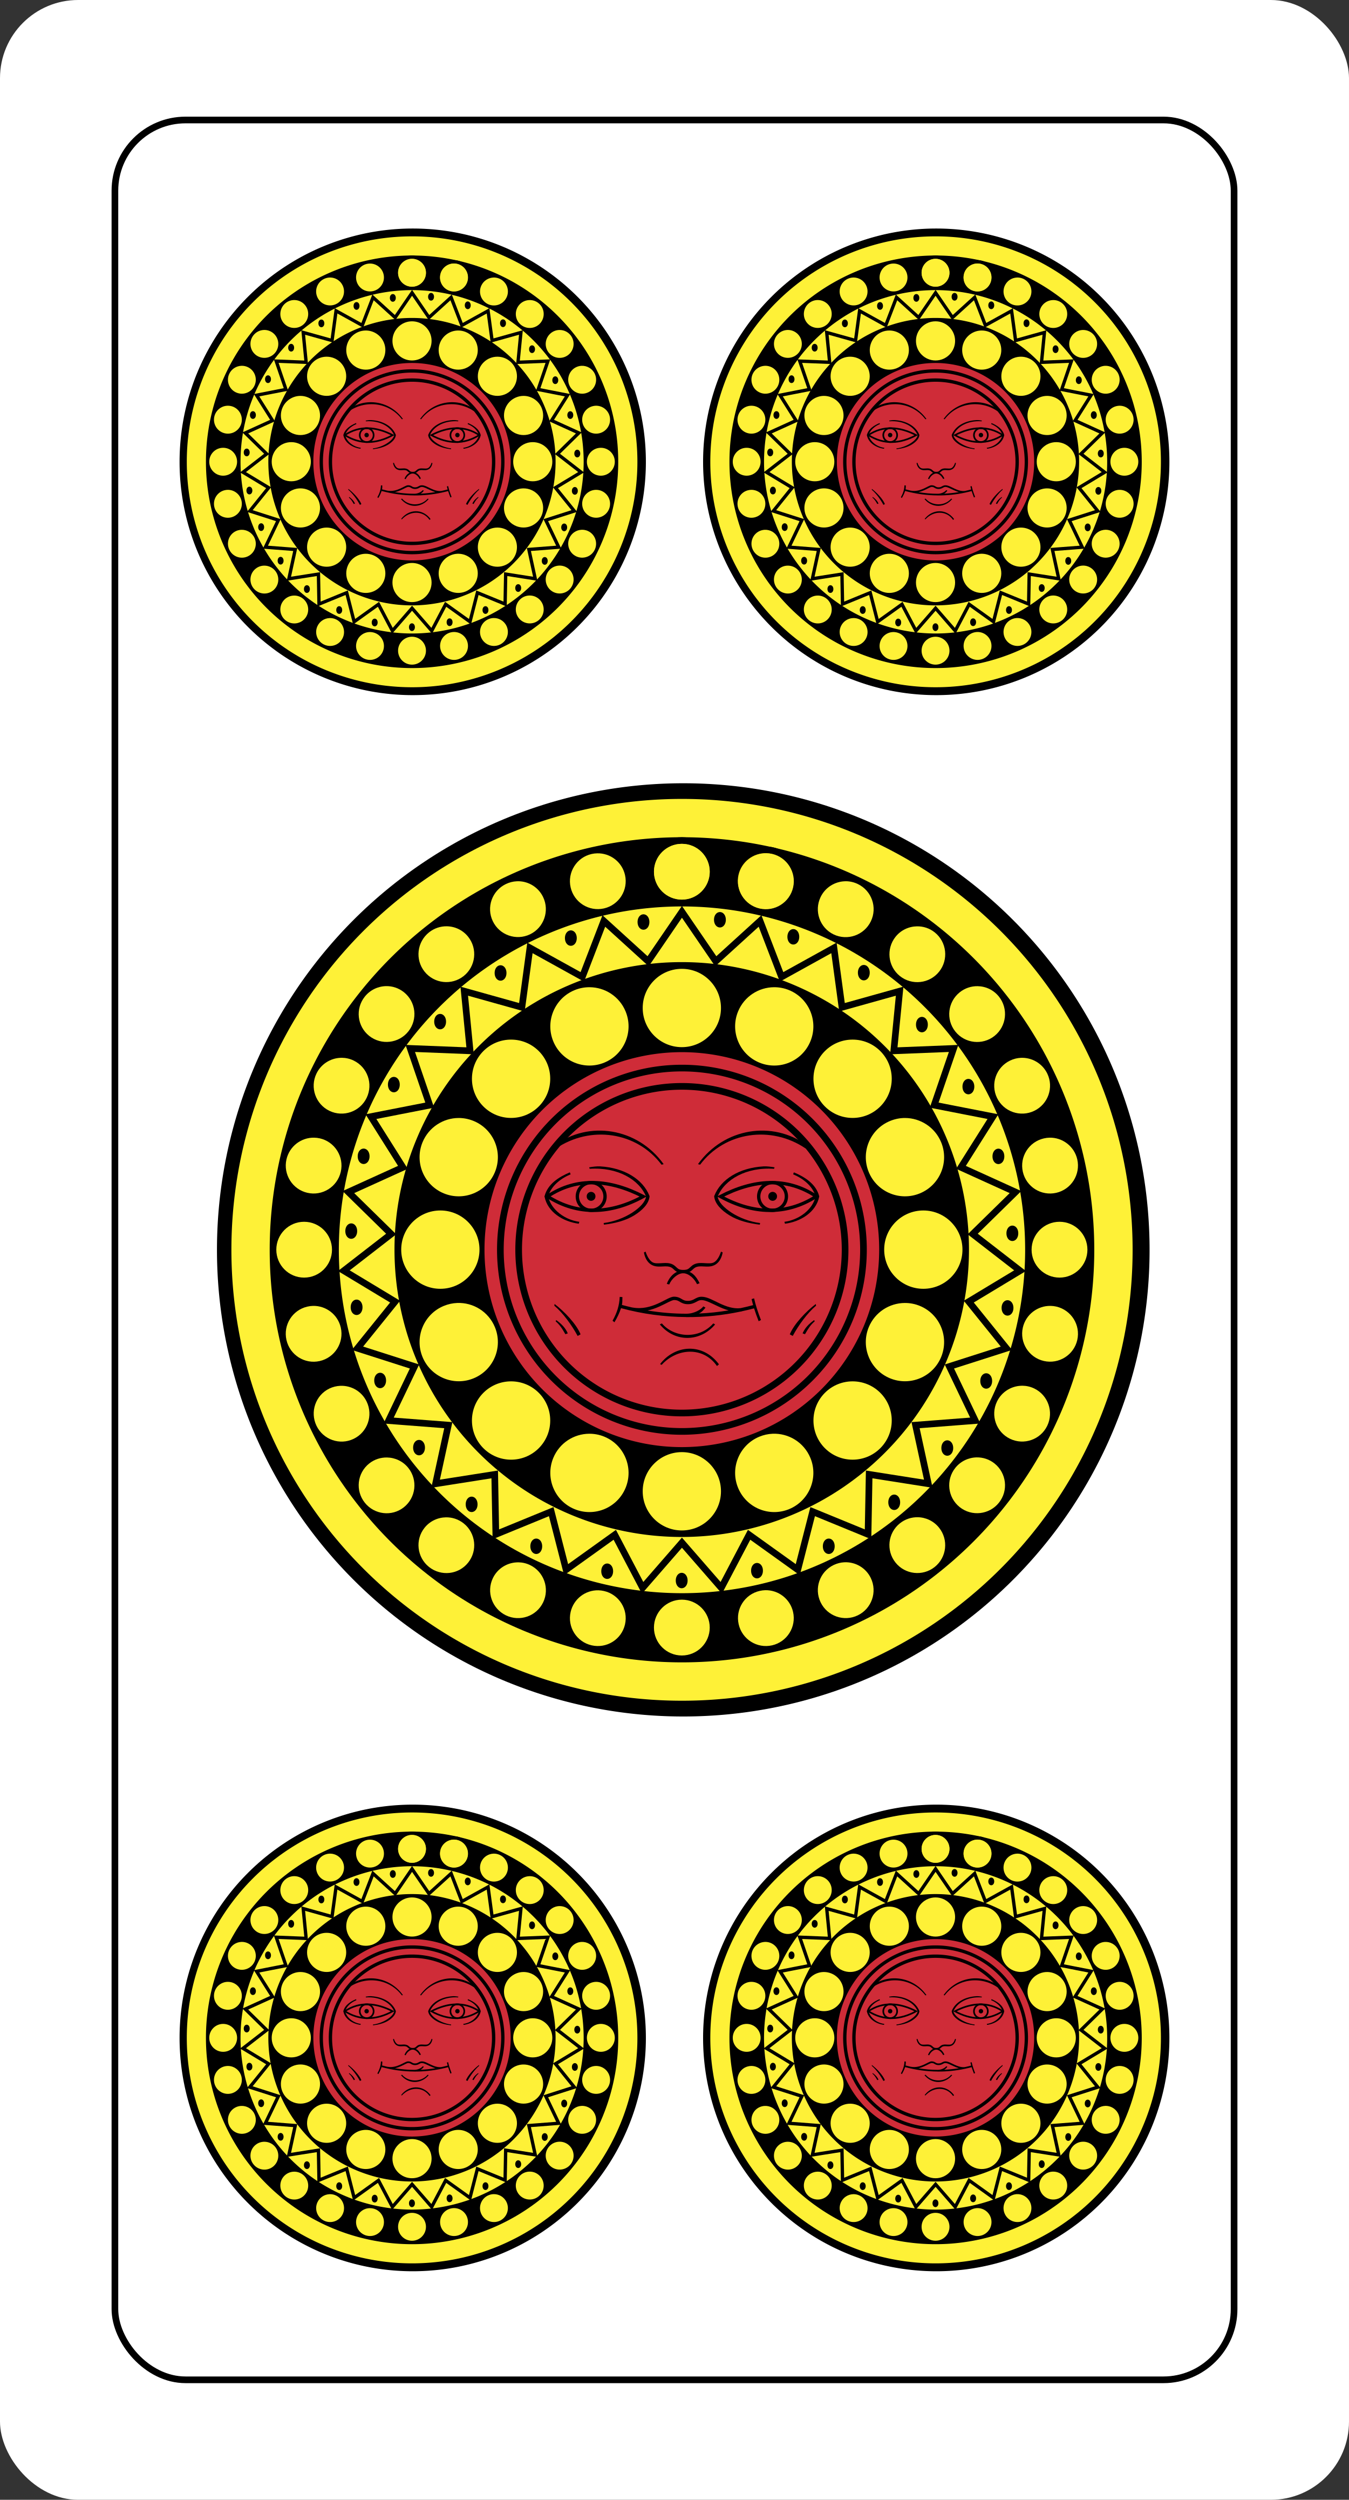 <?xml version="1.0" encoding="UTF-8" standalone="no"?>
<!-- Created with Inkscape (http://www.inkscape.org/) -->
<svg
   xmlns:dc="http://purl.org/dc/elements/1.1/"
   xmlns:cc="http://web.resource.org/cc/"
   xmlns:rdf="http://www.w3.org/1999/02/22-rdf-syntax-ns#"
   xmlns:svg="http://www.w3.org/2000/svg"
   xmlns="http://www.w3.org/2000/svg"
   xmlns:xlink="http://www.w3.org/1999/xlink"
   xmlns:sodipodi="http://sodipodi.sourceforge.net/DTD/sodipodi-0.dtd"
   xmlns:inkscape="http://www.inkscape.org/namespaces/inkscape"
   id="svg2"
   sodipodi:version="0.32"
   inkscape:version="0.45.1"
   width="810"
   height="1500"
   version="1.0"
   sodipodi:docbase="C:\Documents and Settings\Flanker\Desktop\Temporanei\SVG\Piacentine SVG"
   sodipodi:docname="Piacentine-D5.svg"
   inkscape:output_extension="org.inkscape.output.svg.inkscape">
  <rect width="100%" height="100%" fill="#333333" stroke="none"/>
  <defs
     id="defs5" />
  <sodipodi:namedview
     inkscape:window-height="1003"
     inkscape:window-width="1280"
     inkscape:pageshadow="2"
     inkscape:pageopacity="0.0"
     guidetolerance="10.0"
     gridtolerance="10.0"
     objecttolerance="10.0"
     borderopacity="1.0"
     bordercolor="#666666"
     pagecolor="#ffffff"
     id="base"
     inkscape:zoom="0.53533333"
     inkscape:cx="405"
     inkscape:cy="750"
     inkscape:window-x="0"
     inkscape:window-y="0"
     inkscape:current-layer="svg2"
     showguides="true"
     inkscape:guide-bbox="true" />
  <rect
     ry="46.912"
     y="0"
     x="0"
     height="1500"
     width="810"
     id="rect4428"
     style="fill:white;fill-opacity:1;fill-rule:evenodd;stroke:none;stroke-width:4;stroke-linejoin:miter;stroke-miterlimit:4;stroke-dasharray:none;stroke-opacity:1" />
  <g
     id="g2803"
     transform="translate(125.283,465)">
    <path
       sodipodi:type="arc"
       style="fill:#000000;fill-opacity:1;fill-rule:evenodd;stroke:none;stroke-width:3.96;stroke-linejoin:miter;stroke-miterlimit:4;stroke-dasharray:none;stroke-opacity:1"
       id="path2805"
       sodipodi:cx="413.96637"
       sodipodi:cy="402.80322"
       sodipodi:rx="277.21793"
       sodipodi:ry="277.21793"
       d="M 691.184 402.803 A 277.218 277.218 0 1 1  136.748,402.803 A 277.218 277.218 0 1 1  691.184 402.803 z"
       transform="matrix(1.01,0,0,1.01,-133.121,-121.846)" />
    <path
       transform="matrix(0.976,0,0,0.976,-119.806,-108.184)"
       d="M 691.184 402.803 A 277.218 277.218 0 1 1  136.748,402.803 A 277.218 277.218 0 1 1  691.184 402.803 z"
       sodipodi:ry="277.21793"
       sodipodi:rx="277.21793"
       sodipodi:cy="402.80322"
       sodipodi:cx="413.96637"
       id="path2807"
       style="fill:#fef137;fill-opacity:1;fill-rule:evenodd;stroke:none;stroke-width:3.96;stroke-linejoin:miter;stroke-miterlimit:4;stroke-dasharray:none;stroke-opacity:1"
       sodipodi:type="arc" />
    <path
       sodipodi:type="arc"
       style="fill:#000000;fill-opacity:1;fill-rule:evenodd;stroke:none;stroke-width:3.96;stroke-linejoin:miter;stroke-miterlimit:4;stroke-dasharray:none;stroke-opacity:1"
       id="path2809"
       sodipodi:cx="413.96637"
       sodipodi:cy="402.80322"
       sodipodi:rx="277.21793"
       sodipodi:ry="277.21793"
       d="M 691.184 402.803 A 277.218 277.218 0 1 1  136.748,402.803 A 277.218 277.218 0 1 1  691.184 402.803 z"
       transform="matrix(0.893,0,0,0.893,-85.46,-74.764)" />
    <path
       id="path3650"
       d="M 284.125,39.344 C 273.787,39.344 265.406,47.756 265.406,58.094 C 265.406,68.431 273.787,76.813 284.125,76.812 C 294.463,76.812 302.844,68.431 302.844,58.094 C 302.844,47.756 294.463,39.344 284.125,39.344 z "
       style="fill:#efd002;fill-opacity:1;fill-rule:evenodd;stroke:#000000;stroke-width:4;stroke-linejoin:miter;stroke-miterlimit:4;stroke-dasharray:none;stroke-opacity:1" />
    <path
       id="path3648"
       d="M 334.844,44.938 C 326.137,44.742 318.2,50.681 316.188,59.5 C 313.887,69.579 320.203,79.637 330.281,81.938 C 340.36,84.238 350.418,77.922 352.719,67.844 C 355.019,57.765 348.704,47.707 338.625,45.406 C 337.365,45.119 336.087,44.965 334.844,44.938 z "
       style="fill:#efd002;fill-opacity:1;fill-rule:evenodd;stroke:#000000;stroke-width:4;stroke-linejoin:miter;stroke-miterlimit:4;stroke-dasharray:none;stroke-opacity:1" />
    <path
       id="path3587"
       d="M 284.125,41.344 C 274.879,41.344 267.375,48.816 267.375,58.062 C 267.375,67.308 274.879,74.812 284.125,74.812 C 293.371,74.812 300.875,67.308 300.875,58.062 C 300.875,48.816 293.371,41.344 284.125,41.344 z M 233.312,47.031 C 232.2,47.057 231.064,47.18 229.938,47.438 C 220.923,49.495 215.286,58.455 217.344,67.469 C 219.401,76.483 228.361,82.151 237.375,80.094 C 246.389,78.036 252.057,69.045 250,60.031 C 248.2,52.144 241.098,46.851 233.312,47.031 z M 334.969,47.031 C 327.182,46.857 320.081,52.175 318.281,60.062 C 316.224,69.077 321.861,78.099 330.875,80.156 C 339.889,82.214 348.88,76.514 350.938,67.5 C 352.995,58.486 347.358,49.495 338.344,47.438 C 337.217,47.18 336.081,47.056 334.969,47.031 z M 186.125,63.781 C 185.72,63.772 185.313,63.792 184.906,63.812 C 182.734,63.921 180.551,64.466 178.469,65.469 C 170.138,69.48 166.613,79.451 170.625,87.781 C 174.637,96.112 184.67,99.637 193,95.625 C 201.33,91.613 204.824,81.58 200.812,73.25 C 197.992,67.393 192.206,63.923 186.125,63.781 z M 382.75,63.781 C 382.411,63.777 382.087,63.796 381.75,63.812 C 375.815,64.104 370.195,67.554 367.438,73.281 C 363.426,81.612 366.92,91.676 375.25,95.688 C 383.58,99.699 393.613,96.143 397.625,87.812 C 401.637,79.482 398.143,69.48 389.812,65.469 C 387.535,64.372 385.122,63.812 382.75,63.781 z M 143,90.812 C 139.25,90.755 135.475,91.947 132.312,94.469 C 125.084,100.233 123.86,110.771 129.625,118 C 135.39,125.229 145.927,126.421 153.156,120.656 C 160.385,114.892 161.577,104.323 155.812,97.094 C 152.57,93.028 147.821,90.887 143,90.812 z M 425.281,90.844 C 420.454,90.925 415.68,93.059 412.438,97.125 C 406.673,104.354 407.834,114.923 415.062,120.688 C 422.291,126.452 432.86,125.26 438.625,118.031 C 444.39,110.802 443.197,100.234 435.969,94.469 C 432.806,91.947 429.035,90.781 425.281,90.844 z M 106.562,126.719 C 101.742,126.805 96.993,128.965 93.75,133.031 C 87.985,140.26 89.146,150.798 96.375,156.562 C 103.604,162.327 114.141,161.135 119.906,153.906 C 125.671,146.677 124.479,136.14 117.25,130.375 C 114.087,127.853 110.311,126.651 106.562,126.719 z M 461.719,126.75 C 457.965,126.687 454.163,127.884 451,130.406 C 443.771,136.171 442.548,146.709 448.312,153.938 C 454.077,161.166 464.646,162.358 471.875,156.594 C 479.104,150.829 480.296,140.26 474.531,133.031 C 471.289,128.965 466.546,126.831 461.719,126.75 z M 80,169.719 C 79.661,169.715 79.337,169.733 79,169.75 C 73.073,170.045 67.477,173.492 64.719,179.219 C 60.707,187.549 64.201,197.551 72.531,201.562 C 80.862,205.574 90.863,202.08 94.875,193.75 C 98.887,185.42 95.393,175.387 87.062,171.375 C 84.785,170.278 82.37,169.743 80,169.719 z M 487.625,169.75 C 485.452,169.855 483.27,170.403 481.188,171.406 C 472.857,175.418 469.332,185.42 473.344,193.75 C 477.355,202.08 487.388,205.574 495.719,201.562 C 504.049,197.551 507.574,187.549 503.562,179.219 C 500.554,172.971 494.145,169.434 487.625,169.75 z M 63.375,217.656 C 55.594,217.483 48.519,222.8 46.719,230.688 C 44.661,239.702 50.298,248.693 59.312,250.75 C 68.327,252.807 77.286,247.139 79.344,238.125 C 81.401,229.111 75.764,220.12 66.75,218.062 C 65.623,217.805 64.487,217.681 63.375,217.656 z M 504.875,217.656 C 503.763,217.681 502.627,217.837 501.5,218.094 C 492.486,220.151 486.818,229.142 488.875,238.156 C 490.932,247.17 499.923,252.807 508.938,250.75 C 517.952,248.693 523.62,239.702 521.562,230.688 C 519.762,222.8 512.662,217.482 504.875,217.656 z M 57.312,268.125 C 48.066,268.125 40.625,275.629 40.625,284.875 C 40.625,294.121 48.066,301.625 57.312,301.625 C 66.558,301.625 74.062,294.121 74.062,284.875 C 74.062,275.629 66.558,268.125 57.312,268.125 z M 510.906,268.125 C 501.66,268.125 494.125,275.629 494.125,284.875 C 494.125,294.121 501.66,301.625 510.906,301.625 C 520.152,301.625 527.656,294.121 527.656,284.875 C 527.656,275.629 520.152,268.125 510.906,268.125 z M 62.656,318.594 C 61.544,318.619 60.408,318.774 59.281,319.031 C 50.267,321.089 44.661,330.048 46.719,339.062 C 48.776,348.077 57.705,353.745 66.719,351.688 C 75.733,349.63 81.401,340.639 79.344,331.625 C 77.544,323.738 70.443,318.419 62.656,318.594 z M 505.594,318.594 C 497.807,318.419 490.675,323.706 488.875,331.594 C 486.818,340.608 492.486,349.599 501.5,351.656 C 510.514,353.714 519.505,348.077 521.562,339.062 C 523.62,330.048 517.952,321.057 508.938,319 C 507.811,318.743 506.706,318.619 505.594,318.594 z M 488.656,366.5 C 488.317,366.496 487.993,366.515 487.656,366.531 C 481.721,366.822 476.102,370.273 473.344,376 C 469.332,384.33 472.857,394.332 481.188,398.344 C 489.518,402.355 499.52,398.862 503.531,390.531 C 507.543,382.201 504.049,372.168 495.719,368.156 C 493.441,367.059 491.028,366.525 488.656,366.5 z M 78.969,366.562 C 76.796,366.668 74.583,367.185 72.5,368.188 C 64.17,372.199 60.738,382.201 64.75,390.531 C 68.762,398.862 78.732,402.387 87.062,398.375 C 95.393,394.363 98.887,384.362 94.875,376.031 C 91.866,369.783 85.488,366.246 78.969,366.562 z M 461.156,409.5 C 456.329,409.581 451.555,411.746 448.312,415.812 C 442.548,423.041 443.74,433.579 450.969,439.344 C 458.198,445.109 468.766,443.916 474.531,436.688 C 480.296,429.459 479.104,418.921 471.875,413.156 C 468.712,410.634 464.91,409.437 461.156,409.5 z M 107.094,409.562 C 103.34,409.499 99.538,410.665 96.375,413.188 C 89.146,418.952 87.985,429.459 93.75,436.688 C 99.515,443.916 110.021,445.171 117.25,439.406 C 124.479,433.642 125.671,423.073 119.906,415.844 C 116.664,411.778 111.921,409.644 107.094,409.562 z M 425.781,445.406 C 422.027,445.343 418.225,446.54 415.062,449.062 C 407.834,454.827 406.642,465.365 412.406,472.594 C 418.171,479.823 428.74,481.015 435.969,475.25 C 443.198,469.485 444.358,458.948 438.594,451.719 C 435.351,447.653 430.608,445.488 425.781,445.406 z M 142.469,445.469 C 137.642,445.55 132.868,447.684 129.625,451.75 C 123.86,458.979 125.084,469.485 132.312,475.25 C 139.541,481.015 150.048,479.885 155.812,472.656 C 161.577,465.428 160.385,454.89 153.156,449.125 C 149.994,446.603 146.223,445.406 142.469,445.469 z M 381.688,472.438 C 379.514,472.543 377.333,473.091 375.25,474.094 C 366.92,478.105 363.426,488.107 367.438,496.438 C 371.449,504.768 381.451,508.293 389.781,504.281 C 398.112,500.27 401.605,490.237 397.594,481.906 C 394.585,475.658 388.207,472.121 381.688,472.438 z M 185.938,472.469 C 185.599,472.465 185.275,472.483 184.938,472.5 C 179.002,472.791 173.414,476.242 170.656,481.969 C 166.645,490.299 170.17,500.27 178.5,504.281 C 186.83,508.293 196.832,504.83 200.844,496.5 C 204.855,488.17 201.33,478.137 193,474.125 C 190.722,473.028 188.309,472.494 185.938,472.469 z M 334.219,489.188 C 333.106,489.212 331.971,489.368 330.844,489.625 C 321.83,491.682 316.193,500.642 318.25,509.656 C 320.307,518.67 329.298,524.339 338.312,522.281 C 347.327,520.224 352.964,511.233 350.906,502.219 C 349.106,494.331 342.006,489.013 334.219,489.188 z M 234.031,489.25 C 226.244,489.076 219.144,494.394 217.344,502.281 C 215.286,511.295 220.955,520.224 229.969,522.281 C 238.983,524.339 247.943,518.733 250,509.719 C 252.057,500.705 246.42,491.745 237.406,489.688 C 236.279,489.43 235.144,489.275 234.031,489.25 z M 284.125,494.875 C 274.879,494.875 267.375,502.379 267.375,511.625 C 267.375,520.871 274.879,528.375 284.125,528.375 C 293.371,528.375 300.875,520.871 300.875,511.625 C 300.875,502.379 293.371,494.875 284.125,494.875 z "
       style="opacity:1;fill:#fef137;fill-opacity:1;stroke:none;stroke-width:7;stroke-linecap:round;stroke-linejoin:round;stroke-miterlimit:4;stroke-dasharray:none;stroke-opacity:1" />
    <path
       transform="matrix(1.035,0,0,1.035,-127.871,-137.73)"
       d="M 597.228 408.385 A 199.076 199.076 0 1 1  199.076,408.385 A 199.076 199.076 0 1 1  597.228 408.385 z"
       sodipodi:ry="199.07597"
       sodipodi:rx="199.07597"
       sodipodi:cy="408.38477"
       sodipodi:cx="398.15195"
       id="path2814"
       style="fill:#fef137;fill-opacity:1;fill-rule:evenodd;stroke:none;stroke-width:3.819;stroke-linejoin:miter;stroke-miterlimit:4;stroke-dasharray:none;stroke-opacity:1"
       sodipodi:type="arc" />
    <path
       transform="matrix(1.03,0,0,1.03,-120.288,-138.725)"
       d="M 560.017 411.176 A 167.447 167.447 0 1 1  225.123,411.176 A 167.447 167.447 0 1 1  560.017 411.176 z"
       sodipodi:ry="167.44708"
       sodipodi:rx="167.44708"
       sodipodi:cy="411.17557"
       sodipodi:cx="392.57037"
       id="path2816"
       style="fill:#000000;fill-opacity:1;fill-rule:evenodd;stroke:none;stroke-width:4;stroke-linejoin:miter;stroke-miterlimit:4;stroke-dasharray:none;stroke-opacity:1"
       sodipodi:type="arc" />
    <path
       id="path3676"
       d="M 284.125,116.344 C 271.153,116.344 260.625,126.872 260.625,139.844 C 260.625,152.816 271.153,163.344 284.125,163.344 C 297.097,163.344 307.625,152.816 307.625,139.844 C 307.625,126.872 297.097,116.344 284.125,116.344 z M 228.812,127.375 C 225.76,127.352 222.652,127.915 219.656,129.156 C 207.672,134.12 201.973,147.89 206.938,159.875 C 211.902,171.86 225.64,177.558 237.625,172.594 C 249.61,167.63 255.308,153.86 250.344,141.875 C 246.621,132.887 237.97,127.445 228.812,127.375 z M 339.438,127.375 C 330.28,127.445 321.629,132.887 317.906,141.875 C 312.942,153.86 318.64,167.63 330.625,172.594 C 342.61,177.558 356.348,171.86 361.312,159.875 C 366.277,147.89 360.578,134.12 348.594,129.156 C 345.598,127.915 342.49,127.352 339.438,127.375 z M 181.594,158.812 C 175.578,158.812 169.555,161.101 164.969,165.688 C 155.796,174.86 155.796,189.765 164.969,198.938 C 174.141,208.11 189.046,208.11 198.219,198.938 C 207.391,189.765 207.391,174.86 198.219,165.688 C 193.632,161.101 187.609,158.812 181.594,158.812 z M 386.656,158.812 C 380.641,158.812 374.618,161.101 370.031,165.688 C 360.859,174.86 360.859,189.765 370.031,198.938 C 379.204,208.11 394.109,208.11 403.281,198.938 C 412.454,189.765 412.454,174.86 403.281,165.688 C 398.695,161.101 392.672,158.812 386.656,158.812 z M 150,205.844 C 140.843,205.914 132.161,211.387 128.438,220.375 C 123.473,232.36 129.172,246.098 141.156,251.062 C 153.141,256.027 166.911,250.328 171.875,238.344 C 176.839,226.359 171.141,212.62 159.156,207.656 C 156.16,206.415 153.052,205.82 150,205.844 z M 418.25,205.844 C 415.198,205.82 412.09,206.415 409.094,207.656 C 397.109,212.62 391.411,226.359 396.375,238.344 C 401.339,250.328 415.109,256.027 427.094,251.062 C 439.078,246.098 444.777,232.36 439.812,220.375 C 436.089,211.387 427.407,205.914 418.25,205.844 z M 139.125,261.344 C 126.153,261.344 115.625,271.872 115.625,284.844 C 115.625,297.816 126.153,308.344 139.125,308.344 C 152.097,308.344 162.625,297.816 162.625,284.844 C 162.625,271.872 152.097,261.344 139.125,261.344 z M 429.125,261.344 C 416.153,261.344 405.625,271.872 405.625,284.844 C 405.625,297.816 416.153,308.344 429.125,308.344 C 442.097,308.344 452.625,297.816 452.625,284.844 C 452.625,271.872 442.097,261.344 429.125,261.344 z M 149.188,316.844 C 146.507,316.955 143.778,317.539 141.156,318.625 C 129.172,323.589 123.473,337.328 128.438,349.312 C 133.402,361.297 147.172,366.995 159.156,362.031 C 171.141,357.067 176.839,343.328 171.875,331.344 C 167.997,321.981 158.761,316.446 149.188,316.844 z M 417.938,316.844 C 408.78,316.914 400.098,322.355 396.375,331.344 C 391.411,343.328 397.109,357.067 409.094,362.031 C 421.078,366.995 434.848,361.297 439.812,349.312 C 444.777,337.328 439.078,323.589 427.094,318.625 C 424.098,317.384 420.99,316.82 417.938,316.844 z M 181.594,363.875 C 175.578,363.875 169.555,366.164 164.969,370.75 C 155.796,379.923 155.796,394.827 164.969,404 C 174.141,413.173 189.046,413.173 198.219,404 C 207.391,394.827 207.391,379.923 198.219,370.75 C 193.632,366.164 187.609,363.875 181.594,363.875 z M 386.656,363.875 C 380.641,363.875 374.618,366.164 370.031,370.75 C 360.859,379.923 360.859,394.827 370.031,404 C 379.204,413.173 394.109,413.173 403.281,404 C 412.454,394.827 412.454,379.923 403.281,370.75 C 398.695,366.164 392.672,363.875 386.656,363.875 z M 228.469,395.312 C 219.311,395.382 210.661,400.824 206.938,409.812 C 201.973,421.797 207.672,435.567 219.656,440.531 C 231.641,445.495 245.38,439.797 250.344,427.812 C 255.308,415.828 249.61,402.058 237.625,397.094 C 234.629,395.853 231.521,395.289 228.469,395.312 z M 338.625,395.312 C 335.944,395.424 333.247,396.008 330.625,397.094 C 318.64,402.058 312.942,415.828 317.906,427.812 C 322.87,439.797 336.609,445.495 348.594,440.531 C 360.578,435.567 366.277,421.797 361.312,409.812 C 357.434,400.45 348.198,394.915 338.625,395.312 z M 284.125,406.344 C 271.153,406.344 260.625,416.872 260.625,429.844 C 260.625,442.816 271.153,453.344 284.125,453.344 C 297.097,453.344 307.625,442.816 307.625,429.844 C 307.625,416.872 297.097,406.344 284.125,406.344 z "
       style="opacity:1;fill:#fef137;fill-opacity:1;stroke:none;stroke-width:7;stroke-linecap:round;stroke-linejoin:round;stroke-miterlimit:4;stroke-dasharray:none;stroke-opacity:1" />
    <path
       transform="matrix(2.65,0,0,2.652,-445.512,-474.206)"
       d="M 275.357,352.517 L 266.449,362.741 L 260.138,350.738 L 249.111,358.632 L 245.738,345.497 L 233.188,350.635 L 232.936,337.076 L 219.539,339.182 L 222.421,325.931 L 208.899,324.89 L 214.759,312.66 L 201.842,308.53 L 210.364,297.981 L 198.748,290.983 L 209.473,282.683 L 199.784,273.195 L 212.134,267.593 L 204.894,256.126 L 218.203,253.523 L 213.803,240.695 L 227.354,241.231 L 226.03,227.735 L 239.092,231.382 L 240.917,217.944 L 252.785,224.505 L 257.66,211.85 L 267.696,220.971 L 275.357,209.781 L 283.019,220.971 L 293.055,211.85 L 297.929,224.505 L 309.798,217.944 L 311.623,231.382 L 324.685,227.735 L 323.361,241.231 L 336.912,240.695 L 332.512,253.523 L 345.821,256.126 L 338.581,267.593 L 350.931,273.195 L 341.242,282.683 L 351.967,290.983 L 340.351,297.981 L 348.873,308.53 L 335.956,312.66 L 341.816,324.89 L 328.294,325.931 L 331.176,339.182 L 317.779,337.076 L 317.526,350.635 L 304.976,345.497 L 301.604,358.632 L 290.577,350.738 L 284.266,362.741 L 275.357,352.517 z "
       inkscape:randomized="0"
       inkscape:rounded="0"
       inkscape:flatsided="false"
       sodipodi:arg2="1.6871516"
       sodipodi:arg1="1.5707963"
       sodipodi:r2="76.739532"
       sodipodi:r1="65.995995"
       sodipodi:cy="286.52051"
       sodipodi:cx="275.35742"
       sodipodi:sides="27"
       id="path2820"
       style="fill:none;fill-opacity:0;fill-rule:evenodd;stroke:#000000;stroke-width:1.509;stroke-linejoin:miter;stroke-miterlimit:4;stroke-dasharray:none;stroke-opacity:1"
       sodipodi:type="star" />
    <path
       transform="matrix(0.86,0,0,1.433,-64.922,-215.023)"
       d="M 381.407 211.634 A 2.326 1.395 0 1 1  376.756,211.634 A 2.326 1.395 0 1 1  381.407 211.634 z"
       sodipodi:ry="1.3953923"
       sodipodi:rx="2.3256538"
       sodipodi:cy="211.63446"
       sodipodi:cx="379.08157"
       id="path2822"
       style="fill:#ee2222;fill-opacity:0;fill-rule:evenodd;stroke:#000000;stroke-width:3.603;stroke-linejoin:miter;stroke-miterlimit:4;stroke-dasharray:none;stroke-opacity:1"
       sodipodi:type="arc" />
    <path
       sodipodi:type="arc"
       style="fill:#ee2222;fill-opacity:0;fill-rule:evenodd;stroke:#000000;stroke-width:3.603;stroke-linejoin:miter;stroke-miterlimit:4;stroke-dasharray:none;stroke-opacity:1"
       id="path2824"
       sodipodi:cx="379.08157"
       sodipodi:cy="211.63446"
       sodipodi:rx="2.3256538"
       sodipodi:ry="1.3953923"
       d="M 381.407 211.634 A 2.326 1.395 0 1 1  376.756,211.634 A 2.326 1.395 0 1 1  381.407 211.634 z"
       transform="matrix(0.86,0,0,1.433,3.247,174.204)" />
    <path
       transform="matrix(0.86,0,0,1.433,-237.176,16.169)"
       d="M 381.407 211.634 A 2.326 1.395 0 1 1  376.756,211.634 A 2.326 1.395 0 1 1  381.407 211.634 z"
       sodipodi:ry="1.3953923"
       sodipodi:rx="2.3256538"
       sodipodi:cy="211.63446"
       sodipodi:cx="379.08157"
       id="path2826"
       style="fill:#ee2222;fill-opacity:0;fill-rule:evenodd;stroke:#000000;stroke-width:3.603;stroke-linejoin:miter;stroke-miterlimit:4;stroke-dasharray:none;stroke-opacity:1"
       sodipodi:type="arc" />
    <path
       sodipodi:type="arc"
       style="fill:#ee2222;fill-opacity:0;fill-rule:evenodd;stroke:#000000;stroke-width:3.603;stroke-linejoin:miter;stroke-miterlimit:4;stroke-dasharray:none;stroke-opacity:1"
       id="path2828"
       sodipodi:cx="379.08157"
       sodipodi:cy="211.63446"
       sodipodi:rx="2.3256538"
       sodipodi:ry="1.3953923"
       d="M 381.407 211.634 A 2.326 1.395 0 1 1  376.756,211.634 A 2.326 1.395 0 1 1  381.407 211.634 z"
       transform="matrix(0.86,0,0,1.433,-223.034,60.076)" />
    <path
       transform="matrix(0.86,0,0,1.433,-199.682,100.366)"
       d="M 381.407 211.634 A 2.326 1.395 0 1 1  376.756,211.634 A 2.326 1.395 0 1 1  381.407 211.634 z"
       sodipodi:ry="1.3953923"
       sodipodi:rx="2.3256538"
       sodipodi:cy="211.63446"
       sodipodi:cx="379.08157"
       id="path2830"
       style="fill:#ee2222;fill-opacity:0;fill-rule:evenodd;stroke:#000000;stroke-width:3.603;stroke-linejoin:miter;stroke-miterlimit:4;stroke-dasharray:none;stroke-opacity:1"
       sodipodi:type="arc" />
    <path
       sodipodi:type="arc"
       style="fill:#ee2222;fill-opacity:0;fill-rule:evenodd;stroke:#000000;stroke-width:3.603;stroke-linejoin:miter;stroke-miterlimit:4;stroke-dasharray:none;stroke-opacity:1"
       id="path2832"
       sodipodi:cx="379.08157"
       sodipodi:cy="211.63446"
       sodipodi:rx="2.3256538"
       sodipodi:ry="1.3953923"
       d="M 381.407 211.634 A 2.326 1.395 0 1 1  376.756,211.634 A 2.326 1.395 0 1 1  381.407 211.634 z"
       transform="matrix(0.86,0,0,1.433,-168.108,134.407)" />
    <path
       transform="matrix(0.86,0,0,1.433,-129.298,159.568)"
       d="M 381.407 211.634 A 2.326 1.395 0 1 1  376.756,211.634 A 2.326 1.395 0 1 1  381.407 211.634 z"
       sodipodi:ry="1.3953923"
       sodipodi:rx="2.3256538"
       sodipodi:cy="211.63446"
       sodipodi:cx="379.08157"
       id="path2834"
       style="fill:#ee2222;fill-opacity:0;fill-rule:evenodd;stroke:#000000;stroke-width:3.603;stroke-linejoin:miter;stroke-miterlimit:4;stroke-dasharray:none;stroke-opacity:1"
       sodipodi:type="arc" />
    <path
       sodipodi:type="arc"
       style="fill:#ee2222;fill-opacity:0;fill-rule:evenodd;stroke:#000000;stroke-width:3.603;stroke-linejoin:miter;stroke-miterlimit:4;stroke-dasharray:none;stroke-opacity:1"
       id="path2836"
       sodipodi:cx="379.08157"
       sodipodi:cy="211.63446"
       sodipodi:rx="2.3256538"
       sodipodi:ry="1.3953923"
       d="M 381.407 211.634 A 2.326 1.395 0 1 1  376.756,211.634 A 2.326 1.395 0 1 1  381.407 211.634 z"
       transform="matrix(0.86,0,0,1.433,-86.706,174.532)" />
    <path
       transform="matrix(0.86,0,0,1.433,-41.976,180.124)"
       d="M 381.407 211.634 A 2.326 1.395 0 1 1  376.756,211.634 A 2.326 1.395 0 1 1  381.407 211.634 z"
       sodipodi:ry="1.3953923"
       sodipodi:rx="2.3256538"
       sodipodi:cy="211.63446"
       sodipodi:cx="379.08157"
       id="path2838"
       style="fill:#ee2222;fill-opacity:0;fill-rule:evenodd;stroke:#000000;stroke-width:3.603;stroke-linejoin:miter;stroke-miterlimit:4;stroke-dasharray:none;stroke-opacity:1"
       sodipodi:type="arc" />
    <path
       transform="matrix(0.86,0,0,1.433,46.333,159.568)"
       d="M 381.407 211.634 A 2.326 1.395 0 1 1  376.756,211.634 A 2.326 1.395 0 1 1  381.407 211.634 z"
       sodipodi:ry="1.3953923"
       sodipodi:rx="2.3256538"
       sodipodi:cy="211.63446"
       sodipodi:cx="379.08157"
       id="path2840"
       style="fill:#ee2222;fill-opacity:0;fill-rule:evenodd;stroke:#000000;stroke-width:3.603;stroke-linejoin:miter;stroke-miterlimit:4;stroke-dasharray:none;stroke-opacity:1"
       sodipodi:type="arc" />
    <path
       sodipodi:type="arc"
       style="fill:#ee2222;fill-opacity:0;fill-rule:evenodd;stroke:#000000;stroke-width:3.603;stroke-linejoin:miter;stroke-miterlimit:4;stroke-dasharray:none;stroke-opacity:1"
       id="path2842"
       sodipodi:cx="379.08157"
       sodipodi:cy="211.63446"
       sodipodi:rx="2.3256538"
       sodipodi:ry="1.3953923"
       d="M 381.407 211.634 A 2.326 1.395 0 1 1  376.756,211.634 A 2.326 1.395 0 1 1  381.407 211.634 z"
       transform="matrix(0.86,0,0,1.433,85.636,133.172)" />
    <path
       transform="matrix(0.86,0,0,1.433,117.498,100.612)"
       d="M 381.407 211.634 A 2.326 1.395 0 1 1  376.756,211.634 A 2.326 1.395 0 1 1  381.407 211.634 z"
       sodipodi:ry="1.3953923"
       sodipodi:rx="2.3256538"
       sodipodi:cy="211.63446"
       sodipodi:cx="379.08157"
       id="path2851"
       style="fill:#ee2222;fill-opacity:0;fill-rule:evenodd;stroke:#000000;stroke-width:3.603;stroke-linejoin:miter;stroke-miterlimit:4;stroke-dasharray:none;stroke-opacity:1"
       sodipodi:type="arc" />
    <path
       sodipodi:type="arc"
       style="fill:#ee2222;fill-opacity:0;fill-rule:evenodd;stroke:#000000;stroke-width:3.603;stroke-linejoin:miter;stroke-miterlimit:4;stroke-dasharray:none;stroke-opacity:1"
       id="path2861"
       sodipodi:cx="379.08157"
       sodipodi:cy="211.63446"
       sodipodi:rx="2.3256538"
       sodipodi:ry="1.3953923"
       d="M 381.407 211.634 A 2.326 1.395 0 1 1  376.756,211.634 A 2.326 1.395 0 1 1  381.407 211.634 z"
       transform="matrix(0.86,0,0,1.433,140.871,60.379)" />
    <path
       transform="matrix(0.86,0,0,1.433,153.662,16.54)"
       d="M 381.407 211.634 A 2.326 1.395 0 1 1  376.756,211.634 A 2.326 1.395 0 1 1  381.407 211.634 z"
       sodipodi:ry="1.3953923"
       sodipodi:rx="2.3256538"
       sodipodi:cy="211.63446"
       sodipodi:cx="379.08157"
       id="path2881"
       style="fill:#ee2222;fill-opacity:0;fill-rule:evenodd;stroke:#000000;stroke-width:3.603;stroke-linejoin:miter;stroke-miterlimit:4;stroke-dasharray:none;stroke-opacity:1"
       sodipodi:type="arc" />
    <path
       sodipodi:type="arc"
       style="fill:#ee2222;fill-opacity:0;fill-rule:evenodd;stroke:#000000;stroke-width:3.603;stroke-linejoin:miter;stroke-miterlimit:4;stroke-dasharray:none;stroke-opacity:1"
       id="path2884"
       sodipodi:cx="379.08157"
       sodipodi:cy="211.63446"
       sodipodi:rx="2.3256538"
       sodipodi:ry="1.3953923"
       d="M 381.407 211.634 A 2.326 1.395 0 1 1  376.756,211.634 A 2.326 1.395 0 1 1  381.407 211.634 z"
       transform="matrix(0.86,0,0,1.433,156.569,-28.229)" />
    <path
       transform="matrix(0.86,0,0,1.433,148.197,-74.393)"
       d="M 381.407 211.634 A 2.326 1.395 0 1 1  376.756,211.634 A 2.326 1.395 0 1 1  381.407 211.634 z"
       sodipodi:ry="1.3953923"
       sodipodi:rx="2.3256538"
       sodipodi:cy="211.63446"
       sodipodi:cx="379.08157"
       id="path2890"
       style="fill:#ee2222;fill-opacity:0;fill-rule:evenodd;stroke:#000000;stroke-width:3.603;stroke-linejoin:miter;stroke-miterlimit:4;stroke-dasharray:none;stroke-opacity:1"
       sodipodi:type="arc" />
    <path
       sodipodi:type="arc"
       style="fill:#ee2222;fill-opacity:0;fill-rule:evenodd;stroke:#000000;stroke-width:3.603;stroke-linejoin:miter;stroke-miterlimit:4;stroke-dasharray:none;stroke-opacity:1"
       id="path2892"
       sodipodi:cx="379.08157"
       sodipodi:cy="211.63446"
       sodipodi:rx="2.3256538"
       sodipodi:ry="1.3953923"
       d="M 381.407 211.634 A 2.326 1.395 0 1 1  376.756,211.634 A 2.326 1.395 0 1 1  381.407 211.634 z"
       transform="matrix(0.86,0,0,1.433,130.173,-116.255)" />
    <path
       transform="matrix(0.86,0,0,1.433,102.265,-153.465)"
       d="M 381.407 211.634 A 2.326 1.395 0 1 1  376.756,211.634 A 2.326 1.395 0 1 1  381.407 211.634 z"
       sodipodi:ry="1.3953923"
       sodipodi:rx="2.3256538"
       sodipodi:cy="211.63446"
       sodipodi:cx="379.08157"
       id="path2894"
       style="fill:#ee2222;fill-opacity:0;fill-rule:evenodd;stroke:#000000;stroke-width:3.603;stroke-linejoin:miter;stroke-miterlimit:4;stroke-dasharray:none;stroke-opacity:1"
       sodipodi:type="arc" />
    <path
       sodipodi:type="arc"
       style="fill:#ee2222;fill-opacity:0;fill-rule:evenodd;stroke:#000000;stroke-width:3.603;stroke-linejoin:miter;stroke-miterlimit:4;stroke-dasharray:none;stroke-opacity:1"
       id="path2896"
       sodipodi:cx="379.08157"
       sodipodi:cy="211.63446"
       sodipodi:rx="2.3256538"
       sodipodi:ry="1.3953923"
       d="M 381.407 211.634 A 2.326 1.395 0 1 1  376.756,211.634 A 2.326 1.395 0 1 1  381.407 211.634 z"
       transform="matrix(0.86,0,0,1.433,67.38,-184.629)" />
    <path
       transform="matrix(0.86,0,0,1.433,25.053,-206.141)"
       d="M 381.407 211.634 A 2.326 1.395 0 1 1  376.756,211.634 A 2.326 1.395 0 1 1  381.407 211.634 z"
       sodipodi:ry="1.3953923"
       sodipodi:rx="2.3256538"
       sodipodi:cy="211.63446"
       sodipodi:cx="379.08157"
       id="path2900"
       style="fill:#ee2222;fill-opacity:0;fill-rule:evenodd;stroke:#000000;stroke-width:3.603;stroke-linejoin:miter;stroke-miterlimit:4;stroke-dasharray:none;stroke-opacity:1"
       sodipodi:type="arc" />
    <path
       sodipodi:type="arc"
       style="fill:#ee2222;fill-opacity:0;fill-rule:evenodd;stroke:#000000;stroke-width:3.603;stroke-linejoin:miter;stroke-miterlimit:4;stroke-dasharray:none;stroke-opacity:1"
       id="path2902"
       sodipodi:cx="379.08157"
       sodipodi:cy="211.63446"
       sodipodi:rx="2.3256538"
       sodipodi:ry="1.3953923"
       d="M 381.407 211.634 A 2.326 1.395 0 1 1  376.756,211.634 A 2.326 1.395 0 1 1  381.407 211.634 z"
       transform="matrix(0.86,0,0,1.433,-19.018,-216.374)" />
    <path
       sodipodi:type="arc"
       style="fill:#ee2222;fill-opacity:0;fill-rule:evenodd;stroke:#000000;stroke-width:3.603;stroke-linejoin:miter;stroke-miterlimit:4;stroke-dasharray:none;stroke-opacity:1"
       id="path2906"
       sodipodi:cx="379.08157"
       sodipodi:cy="211.63446"
       sodipodi:rx="2.3256538"
       sodipodi:ry="1.3953923"
       d="M 381.407 211.634 A 2.326 1.395 0 1 1  376.756,211.634 A 2.326 1.395 0 1 1  381.407 211.634 z"
       transform="matrix(0.86,0,0,1.433,-108.528,-205.371)" />
    <path
       transform="matrix(0.86,0,0,1.433,-150.739,-184.44)"
       d="M 381.407 211.634 A 2.326 1.395 0 1 1  376.756,211.634 A 2.326 1.395 0 1 1  381.407 211.634 z"
       sodipodi:ry="1.3953923"
       sodipodi:rx="2.3256538"
       sodipodi:cy="211.63446"
       sodipodi:cx="379.08157"
       id="path2908"
       style="fill:#ee2222;fill-opacity:0;fill-rule:evenodd;stroke:#000000;stroke-width:3.603;stroke-linejoin:miter;stroke-miterlimit:4;stroke-dasharray:none;stroke-opacity:1"
       sodipodi:type="arc" />
    <path
       sodipodi:type="arc"
       style="fill:#ee2222;fill-opacity:0;fill-rule:evenodd;stroke:#000000;stroke-width:3.603;stroke-linejoin:miter;stroke-miterlimit:4;stroke-dasharray:none;stroke-opacity:1"
       id="path2912"
       sodipodi:cx="379.08157"
       sodipodi:cy="211.63446"
       sodipodi:rx="2.3256538"
       sodipodi:ry="1.3953923"
       d="M 381.407 211.634 A 2.326 1.395 0 1 1  376.756,211.634 A 2.326 1.395 0 1 1  381.407 211.634 z"
       transform="matrix(0.86,0,0,1.433,-187.019,-155.253)" />
    <path
       transform="matrix(0.86,0,0,1.433,-214.811,-117.462)"
       d="M 381.407 211.634 A 2.326 1.395 0 1 1  376.756,211.634 A 2.326 1.395 0 1 1  381.407 211.634 z"
       sodipodi:ry="1.3953923"
       sodipodi:rx="2.3256538"
       sodipodi:cy="211.63446"
       sodipodi:cx="379.08157"
       id="path2914"
       style="fill:#ee2222;fill-opacity:0;fill-rule:evenodd;stroke:#000000;stroke-width:3.603;stroke-linejoin:miter;stroke-miterlimit:4;stroke-dasharray:none;stroke-opacity:1"
       sodipodi:type="arc" />
    <path
       sodipodi:type="arc"
       style="fill:#ee2222;fill-opacity:0;fill-rule:evenodd;stroke:#000000;stroke-width:3.603;stroke-linejoin:miter;stroke-miterlimit:4;stroke-dasharray:none;stroke-opacity:1"
       id="path2916"
       sodipodi:cx="379.08157"
       sodipodi:cy="211.63446"
       sodipodi:rx="2.3256538"
       sodipodi:ry="1.3953923"
       d="M 381.407 211.634 A 2.326 1.395 0 1 1  376.756,211.634 A 2.326 1.395 0 1 1  381.407 211.634 z"
       transform="matrix(0.86,0,0,1.433,-232.951,-74.437)" />
    <path
       transform="matrix(0.86,0,0,1.433,-240.393,-29.552)"
       d="M 381.407 211.634 A 2.326 1.395 0 1 1  376.756,211.634 A 2.326 1.395 0 1 1  381.407 211.634 z"
       sodipodi:ry="1.3953923"
       sodipodi:rx="2.3256538"
       sodipodi:cy="211.63446"
       sodipodi:cx="379.08157"
       id="path2919"
       style="fill:#ee2222;fill-opacity:0;fill-rule:evenodd;stroke:#000000;stroke-width:3.603;stroke-linejoin:miter;stroke-miterlimit:4;stroke-dasharray:none;stroke-opacity:1"
       sodipodi:type="arc" />
    <path
       transform="matrix(1.93,0,0,1.93,79.447,-399.21)"
       d="M 167.447 354.43 A 61.397 61.397 0 1 1  44.653,354.43 A 61.397 61.397 0 1 1  167.447 354.43 z"
       sodipodi:ry="61.397259"
       sodipodi:rx="61.397259"
       sodipodi:cy="354.42963"
       sodipodi:cx="106.04981"
       id="path2924"
       style="fill:#cf2c38;fill-opacity:1;fill-rule:evenodd;stroke:none;stroke-width:4;stroke-linejoin:miter;stroke-miterlimit:4;stroke-dasharray:none;stroke-opacity:1"
       sodipodi:type="arc" />
    <path
       transform="matrix(1.019,0,0,1.019,-92.158,-146.402)"
       d="M 476.294 423.269 A 106.98 106.98 0 1 1  262.334,423.269 A 106.98 106.98 0 1 1  476.294 423.269 z"
       sodipodi:ry="106.98007"
       sodipodi:rx="106.98007"
       sodipodi:cy="423.26898"
       sodipodi:cx="369.31381"
       id="path2926"
       style="fill:none;fill-opacity:0;fill-rule:evenodd;stroke:#000000;stroke-width:3.926;stroke-linejoin:miter;stroke-miterlimit:4;stroke-dasharray:none;stroke-opacity:1"
       sodipodi:type="arc" />
    <path
       transform="matrix(1.713,0,0,1.713,-409.839,-440.979)"
       d="M 462.34 423.734 A 57.211 57.211 0 1 1  347.918,423.734 A 57.211 57.211 0 1 1  462.34 423.734 z"
       sodipodi:ry="57.211082"
       sodipodi:rx="57.211082"
       sodipodi:cy="423.73413"
       sodipodi:cx="405.12891"
       id="path2928"
       style="fill:none;fill-opacity:0;fill-rule:evenodd;stroke:#000000;stroke-width:2.335;stroke-linejoin:miter;stroke-miterlimit:4;stroke-dasharray:none;stroke-opacity:1"
       sodipodi:type="arc" />
    <g
       transform="translate(-119.655,-119.673)"
       id="g2930">
      <path
         style="fill:none;fill-rule:evenodd;stroke:#000000;stroke-width:2;stroke-linecap:butt;stroke-linejoin:miter;stroke-miterlimit:4;stroke-dasharray:none;stroke-opacity:1"
         d="M 323.125,372.562 C 341.394,384.264 361.366,383.184 380.594,372.625 C 360.859,362.447 340.985,360.643 323.125,372.562 z "
         id="path2932"
         sodipodi:nodetypes="ccc" />
      <path
         sodipodi:type="arc"
         style="fill:none;fill-opacity:1;fill-rule:evenodd;stroke:#000000;stroke-width:2.21;stroke-linejoin:miter;stroke-miterlimit:4;stroke-dasharray:none;stroke-opacity:1"
         id="path2934"
         sodipodi:cx="350.01089"
         sodipodi:cy="374.77911"
         sodipodi:rx="9.1863327"
         sodipodi:ry="9.1863327"
         d="M 359.197 374.779 A 9.186 9.186 0 1 1  340.825,374.779 A 9.186 9.186 0 1 1  359.197 374.779 z"
         transform="matrix(0.905,0,0,0.905,32.589,33.429)" />
      <path
         sodipodi:type="arc"
         style="fill:#000000;fill-opacity:1;fill-rule:evenodd;stroke:none;stroke-width:2;stroke-linejoin:miter;stroke-miterlimit:4;stroke-dasharray:none;stroke-opacity:1"
         id="path2936"
         sodipodi:cx="349.08063"
         sodipodi:cy="372.33716"
         sodipodi:rx="1.860523"
         sodipodi:ry="1.860523"
         d="M 350.941 372.337 A 1.861 1.861 0 1 1  347.22,372.337 A 1.861 1.861 0 1 1  350.941 372.337 z"
         transform="matrix(1.406,0,0,1.406,-141.523,-150.971)" />
      <path
         style="fill:#000000;fill-opacity:1;fill-rule:evenodd;stroke:none;stroke-width:2;stroke-linecap:butt;stroke-linejoin:miter;stroke-miterlimit:4;stroke-dasharray:none;stroke-opacity:1"
         d="M 336.539,358.141 C 330.02,360.869 323.315,365.055 321.384,372.312 L 321.321,372.531 L 321.352,372.781 C 323.235,382.096 332.571,387.768 341.89,388.964 L 342.222,387.817 C 333.671,386.72 325.266,380.647 323.5,372.594 C 325.277,366.344 330.844,361.9 336.992,359.327 L 336.539,358.141 z "
         id="path2938"
         sodipodi:nodetypes="ccccccccc" />
      <path
         style="fill:#000000;fill-opacity:1;fill-rule:evenodd;stroke:none;stroke-width:2;stroke-linecap:butt;stroke-linejoin:miter;stroke-miterlimit:4;stroke-dasharray:none;stroke-opacity:1"
         d="M 354.75,354.559 C 352.671,354.441 350.111,354.801 348.148,355.115 L 348.438,356.015 C 365.3,354.873 378.138,362.526 382.312,372.656 C 381.876,375.794 378.709,379.221 374.094,382.25 C 369.467,385.287 363.072,387.817 356.832,388.548 L 357,389.53 C 363.556,388.762 370.087,387.095 375.156,383.969 C 380.226,380.842 383.925,376.938 384.375,372.688 L 384.406,372.438 L 384.312,372.219 C 380.416,362.314 369.306,355.389 354.75,354.559 z "
         id="path2940"
         sodipodi:nodetypes="ccccsccscccc" />
    </g>
    <g
       transform="matrix(-1,0,0,1,687.936,-119.673)"
       id="g2942">
      <path
         sodipodi:nodetypes="ccc"
         id="path2944"
         d="M 323.125,372.562 C 341.394,384.264 361.366,383.184 380.594,372.625 C 360.859,362.447 340.985,360.643 323.125,372.562 z "
         style="fill:none;fill-rule:evenodd;stroke:#000000;stroke-width:2;stroke-linecap:butt;stroke-linejoin:miter;stroke-miterlimit:4;stroke-dasharray:none;stroke-opacity:1" />
      <path
         transform="matrix(0.905,0,0,0.905,32.589,33.429)"
         d="M 359.197 374.779 A 9.186 9.186 0 1 1  340.825,374.779 A 9.186 9.186 0 1 1  359.197 374.779 z"
         sodipodi:ry="9.1863327"
         sodipodi:rx="9.1863327"
         sodipodi:cy="374.77911"
         sodipodi:cx="350.01089"
         id="path2946"
         style="fill:none;fill-opacity:1;fill-rule:evenodd;stroke:#000000;stroke-width:2.21;stroke-linejoin:miter;stroke-miterlimit:4;stroke-dasharray:none;stroke-opacity:1"
         sodipodi:type="arc" />
      <path
         transform="matrix(1.406,0,0,1.406,-141.523,-150.971)"
         d="M 350.941 372.337 A 1.861 1.861 0 1 1  347.22,372.337 A 1.861 1.861 0 1 1  350.941 372.337 z"
         sodipodi:ry="1.860523"
         sodipodi:rx="1.860523"
         sodipodi:cy="372.33716"
         sodipodi:cx="349.08063"
         id="path2948"
         style="fill:#000000;fill-opacity:1;fill-rule:evenodd;stroke:none;stroke-width:2;stroke-linejoin:miter;stroke-miterlimit:4;stroke-dasharray:none;stroke-opacity:1"
         sodipodi:type="arc" />
      <path
         sodipodi:nodetypes="ccccccccc"
         id="path2950"
         d="M 336.539,358.141 C 330.02,360.869 323.315,365.055 321.384,372.312 L 321.321,372.531 L 321.352,372.781 C 323.235,382.096 332.571,387.768 341.89,388.964 L 342.222,387.817 C 333.671,386.72 325.266,380.647 323.5,372.594 C 325.277,366.344 330.844,361.9 336.992,359.327 L 336.539,358.141 z "
         style="fill:#000000;fill-opacity:1;fill-rule:evenodd;stroke:none;stroke-width:2;stroke-linecap:butt;stroke-linejoin:miter;stroke-miterlimit:4;stroke-dasharray:none;stroke-opacity:1" />
      <path
         sodipodi:nodetypes="ccccsccscccc"
         id="path2952"
         d="M 354.75,354.559 C 352.671,354.441 350.111,354.801 348.148,355.115 L 348.438,356.015 C 365.3,354.873 378.138,362.526 382.312,372.656 C 381.876,375.794 378.709,379.221 374.094,382.25 C 369.467,385.287 363.072,387.817 356.832,388.548 L 357,389.53 C 363.556,388.762 370.087,387.095 375.156,383.969 C 380.226,380.842 383.925,376.938 384.375,372.688 L 384.406,372.438 L 384.312,372.219 C 380.416,362.314 369.306,355.389 354.75,354.559 z "
         style="fill:#000000;fill-opacity:1;fill-rule:evenodd;stroke:none;stroke-width:2;stroke-linecap:butt;stroke-linejoin:miter;stroke-miterlimit:4;stroke-dasharray:none;stroke-opacity:1" />
    </g>
    <path
       sodipodi:nodetypes="ccccc"
       id="path2954"
       d="M 208.001,222.109 L 208.522,224.167 C 229.246,210.116 256.987,214.045 271.947,233.88 L 273.201,233.546 C 257.456,211.594 228.261,207.312 208.001,222.109 z "
       style="fill:#000000;fill-opacity:1;fill-rule:evenodd;stroke:none;stroke-width:2;stroke-linecap:butt;stroke-linejoin:miter;stroke-miterlimit:4;stroke-dasharray:none;stroke-opacity:1" />
    <path
       style="fill:#000000;fill-opacity:1;fill-rule:evenodd;stroke:none;stroke-width:2;stroke-linecap:butt;stroke-linejoin:miter;stroke-miterlimit:4;stroke-dasharray:none;stroke-opacity:1"
       d="M 359.018,222.109 L 358.496,224.167 C 337.773,210.116 310.032,214.045 295.071,233.88 L 293.818,233.546 C 309.562,211.594 338.757,207.312 359.018,222.109 z "
       id="path2956"
       sodipodi:nodetypes="ccccc" />
    <path
       id="path2958"
       d="M 262.376,286.046 L 261.376,286.484 C 261.376,286.484 261.945,291.569 265.782,293.859 C 267.698,295.001 269.707,295.064 271.564,294.984 C 273.42,294.903 275.159,294.715 276.72,295.14 C 278.266,295.561 278.796,296.293 279.814,297.202 C 280.832,298.112 282.329,299.015 285.001,299.015 C 287.673,299.015 289.171,298.112 290.189,297.202 C 291.207,296.293 291.736,295.561 293.282,295.14 C 294.843,294.715 296.582,294.903 298.439,294.984 C 300.295,295.064 302.304,295.001 304.22,293.859 C 308.057,291.569 308.626,286.484 308.626,286.484 L 307.626,286.046 C 307.626,286.046 306.323,290.725 303.532,292.39 C 302.134,293.224 300.267,293.06 298.501,292.984 C 296.735,292.907 294.783,292.649 292.751,293.202 C 290.704,293.76 289.701,294.938 288.845,295.702 C 287.989,296.467 287.288,297.015 285.001,297.015 C 282.714,297.015 282.013,296.467 281.157,295.702 C 280.302,294.938 279.298,293.76 277.251,293.202 C 275.219,292.649 273.267,292.907 271.501,292.984 C 269.735,293.06 267.869,293.224 266.47,292.39 C 263.679,290.725 262.376,286.046 262.376,286.046 z "
       style="fill:#000000;fill-opacity:1;fill-rule:evenodd;stroke:none;stroke-width:2;stroke-linecap:butt;stroke-linejoin:miter;stroke-miterlimit:4;stroke-dasharray:none;stroke-opacity:1" />
    <path
       sodipodi:nodetypes="ccczccs"
       id="path2960"
       d="M 285.024,297.364 C 279.906,297.195 276.332,301.74 275.095,305.39 L 276.536,305.751 C 277.924,302.396 281.588,299.015 284.907,299.015 C 288.227,299.015 291.631,302.174 293.265,305.586 L 294.791,304.984 C 292.601,300.531 289.884,297.524 285.024,297.364 z "
       style="fill:#000000;fill-opacity:1;fill-rule:evenodd;stroke:none;stroke-width:2;stroke-linecap:butt;stroke-linejoin:miter;stroke-miterlimit:4;stroke-dasharray:none;stroke-opacity:1" />
    <g
       transform="translate(-119.655,-119.673)"
       id="g2962">
      <path
         style="fill:#000000;fill-opacity:1;fill-rule:evenodd;stroke:none;stroke-width:2;stroke-linecap:butt;stroke-linejoin:miter;stroke-miterlimit:4;stroke-dasharray:none;stroke-opacity:1"
         d="M 327.379,437.125 L 327.206,438.137 C 332.476,442.597 337.713,449.799 341.219,456.312 L 342.969,455.344 C 340.484,449.147 333.184,441.585 327.379,437.125 z "
         id="path2964"
         sodipodi:nodetypes="ccccc" />
      <path
         sodipodi:nodetypes="ccccc"
         id="path2966"
         d="M 328.349,446.776 L 328.02,447.537 C 330.609,449.745 331.9,451.871 333.854,455.266 L 335.294,454.761 C 333.909,451.531 331.584,449.101 328.349,446.776 z "
         style="fill:#000000;fill-opacity:1;fill-rule:evenodd;stroke:none;stroke-width:2;stroke-linecap:butt;stroke-linejoin:miter;stroke-miterlimit:4;stroke-dasharray:none;stroke-opacity:1" />
    </g>
    <g
       transform="matrix(-1,0,0,1,691.92,-119.673)"
       id="g2968">
      <path
         sodipodi:nodetypes="ccccc"
         id="path2970"
         d="M 327.379,437.125 L 327.206,438.137 C 332.476,442.597 337.713,449.799 341.219,456.312 L 342.969,455.344 C 340.484,449.147 333.184,441.585 327.379,437.125 z "
         style="fill:#000000;fill-opacity:1;fill-rule:evenodd;stroke:none;stroke-width:2;stroke-linecap:butt;stroke-linejoin:miter;stroke-miterlimit:4;stroke-dasharray:none;stroke-opacity:1" />
      <path
         style="fill:#000000;fill-opacity:1;fill-rule:evenodd;stroke:none;stroke-width:2;stroke-linecap:butt;stroke-linejoin:miter;stroke-miterlimit:4;stroke-dasharray:none;stroke-opacity:1"
         d="M 328.349,446.776 L 328.02,447.537 C 330.609,449.745 331.9,451.871 333.854,455.266 L 335.294,454.761 C 333.909,451.531 331.584,449.101 328.349,446.776 z "
         id="path2972"
         sodipodi:nodetypes="ccccc" />
    </g>
    <path
       sodipodi:nodetypes="csscccccccccccccccccccccsssssccsssssccccscssccccccccccc"
       id="path2974"
       d="M 279.47,313.077 C 278.15,313.077 276.854,313.687 275.251,314.484 C 273.648,315.28 271.79,316.301 269.689,317.234 C 265.485,319.098 260.354,320.633 254.532,319.577 L 254.532,319.609 C 252.388,319.126 250.258,318.594 248.126,318.015 C 248.483,316.499 248.372,314.931 248.433,313.296 L 246.814,313.202 C 246.617,318.395 245.15,322.827 242.52,327.506 L 243.657,328.421 C 245.242,325.742 246.653,322.942 247.595,319.952 C 260.545,323.469 273.723,325.218 286.814,325.296 L 286.814,325.359 C 286.898,325.347 286.98,325.339 287.064,325.327 C 297.96,325.374 308.783,324.245 319.345,322.015 C 319.571,321.992 319.804,321.954 320.032,321.921 L 320.032,321.859 C 322.533,321.318 325.033,320.742 327.501,320.077 C 328.284,322.572 329.217,325.139 330.251,327.796 L 331.63,327.077 C 329.827,322.447 328.373,318.038 327.505,314.077 L 326.001,314.515 C 326.259,315.693 326.586,316.907 326.939,318.14 C 324.433,318.814 321.915,319.408 319.376,319.952 C 315,320.467 310.792,318.941 306.907,317.14 C 302.912,315.287 299.367,313.109 296.001,313.109 C 294.111,313.109 292.852,313.856 291.751,314.452 C 290.65,315.049 289.666,315.577 287.751,315.577 C 285.834,315.577 285.041,315.071 284.001,314.452 C 282.961,313.833 281.625,313.077 279.47,313.077 z M 279.47,315.077 C 281.195,315.077 281.909,315.54 282.97,316.171 C 284.031,316.802 285.44,317.577 287.751,317.577 C 290.052,317.577 291.537,316.858 292.689,316.234 C 293.84,315.609 294.606,315.109 296.001,315.109 C 298.422,315.109 301.97,317.055 306.064,318.952 C 307.989,319.845 310.067,320.698 312.251,321.296 C 306.348,322.267 300.384,322.907 294.376,323.171 C 296.207,322.295 297.429,320.736 298.331,319.648 L 297.032,318.89 C 295.779,320.692 291.695,323.296 286.845,323.296 C 279.112,323.296 271.295,322.618 263.532,321.359 C 266.093,320.822 268.43,319.965 270.501,319.046 C 272.691,318.074 274.607,317.066 276.157,316.296 C 277.708,315.526 278.934,315.077 279.47,315.077 z M 272.13,329.105 L 270.907,329.702 C 280.203,340.917 295.416,340.089 304.095,329.734 L 303.02,329.105 C 294.392,338.904 279.377,337.659 272.13,329.105 z M 271.069,353.497 L 271.965,354.018 C 281.284,343.744 297.059,342.915 305.22,354.671 L 306.411,353.662 C 296.718,340.57 280.033,341.818 271.069,353.497 z "
       style="fill:#000000;fill-opacity:1;fill-rule:evenodd;stroke:none;stroke-width:2;stroke-linecap:butt;stroke-linejoin:miter;stroke-miterlimit:4;stroke-dasharray:none;stroke-opacity:1" />
  </g>
  <use
     x="0"
     y="0"
     xlink:href="#g2803"
     id="use2976"
     transform="matrix(0.5,0,0,0.5,42.687,847.872)"
     width="810"
     height="1500" />
  <use
     x="0"
     y="0"
     xlink:href="#use2976"
     id="use3670"
     transform="translate(314.343,-9.9999875e-7)"
     width="810"
     height="1500" />
  <use
     x="0"
     y="0"
     xlink:href="#use3670"
     id="use3672"
     transform="translate(-314.343,-945.744)"
     width="810"
     height="1500" />
  <use
     x="0"
     y="0"
     xlink:href="#use3672"
     id="use3674"
     transform="translate(314.343,2.0000001e-6)"
     width="810"
     height="1500" />
  <rect
     style="fill:none;fill-opacity:1;fill-rule:evenodd;stroke:black;stroke-width:4;stroke-linejoin:miter;stroke-miterlimit:4;stroke-dasharray:none;stroke-opacity:1"
     id="rect1873"
     width="672"
     height="1356"
     x="69"
     y="72"
     ry="42.408" />
</svg>

